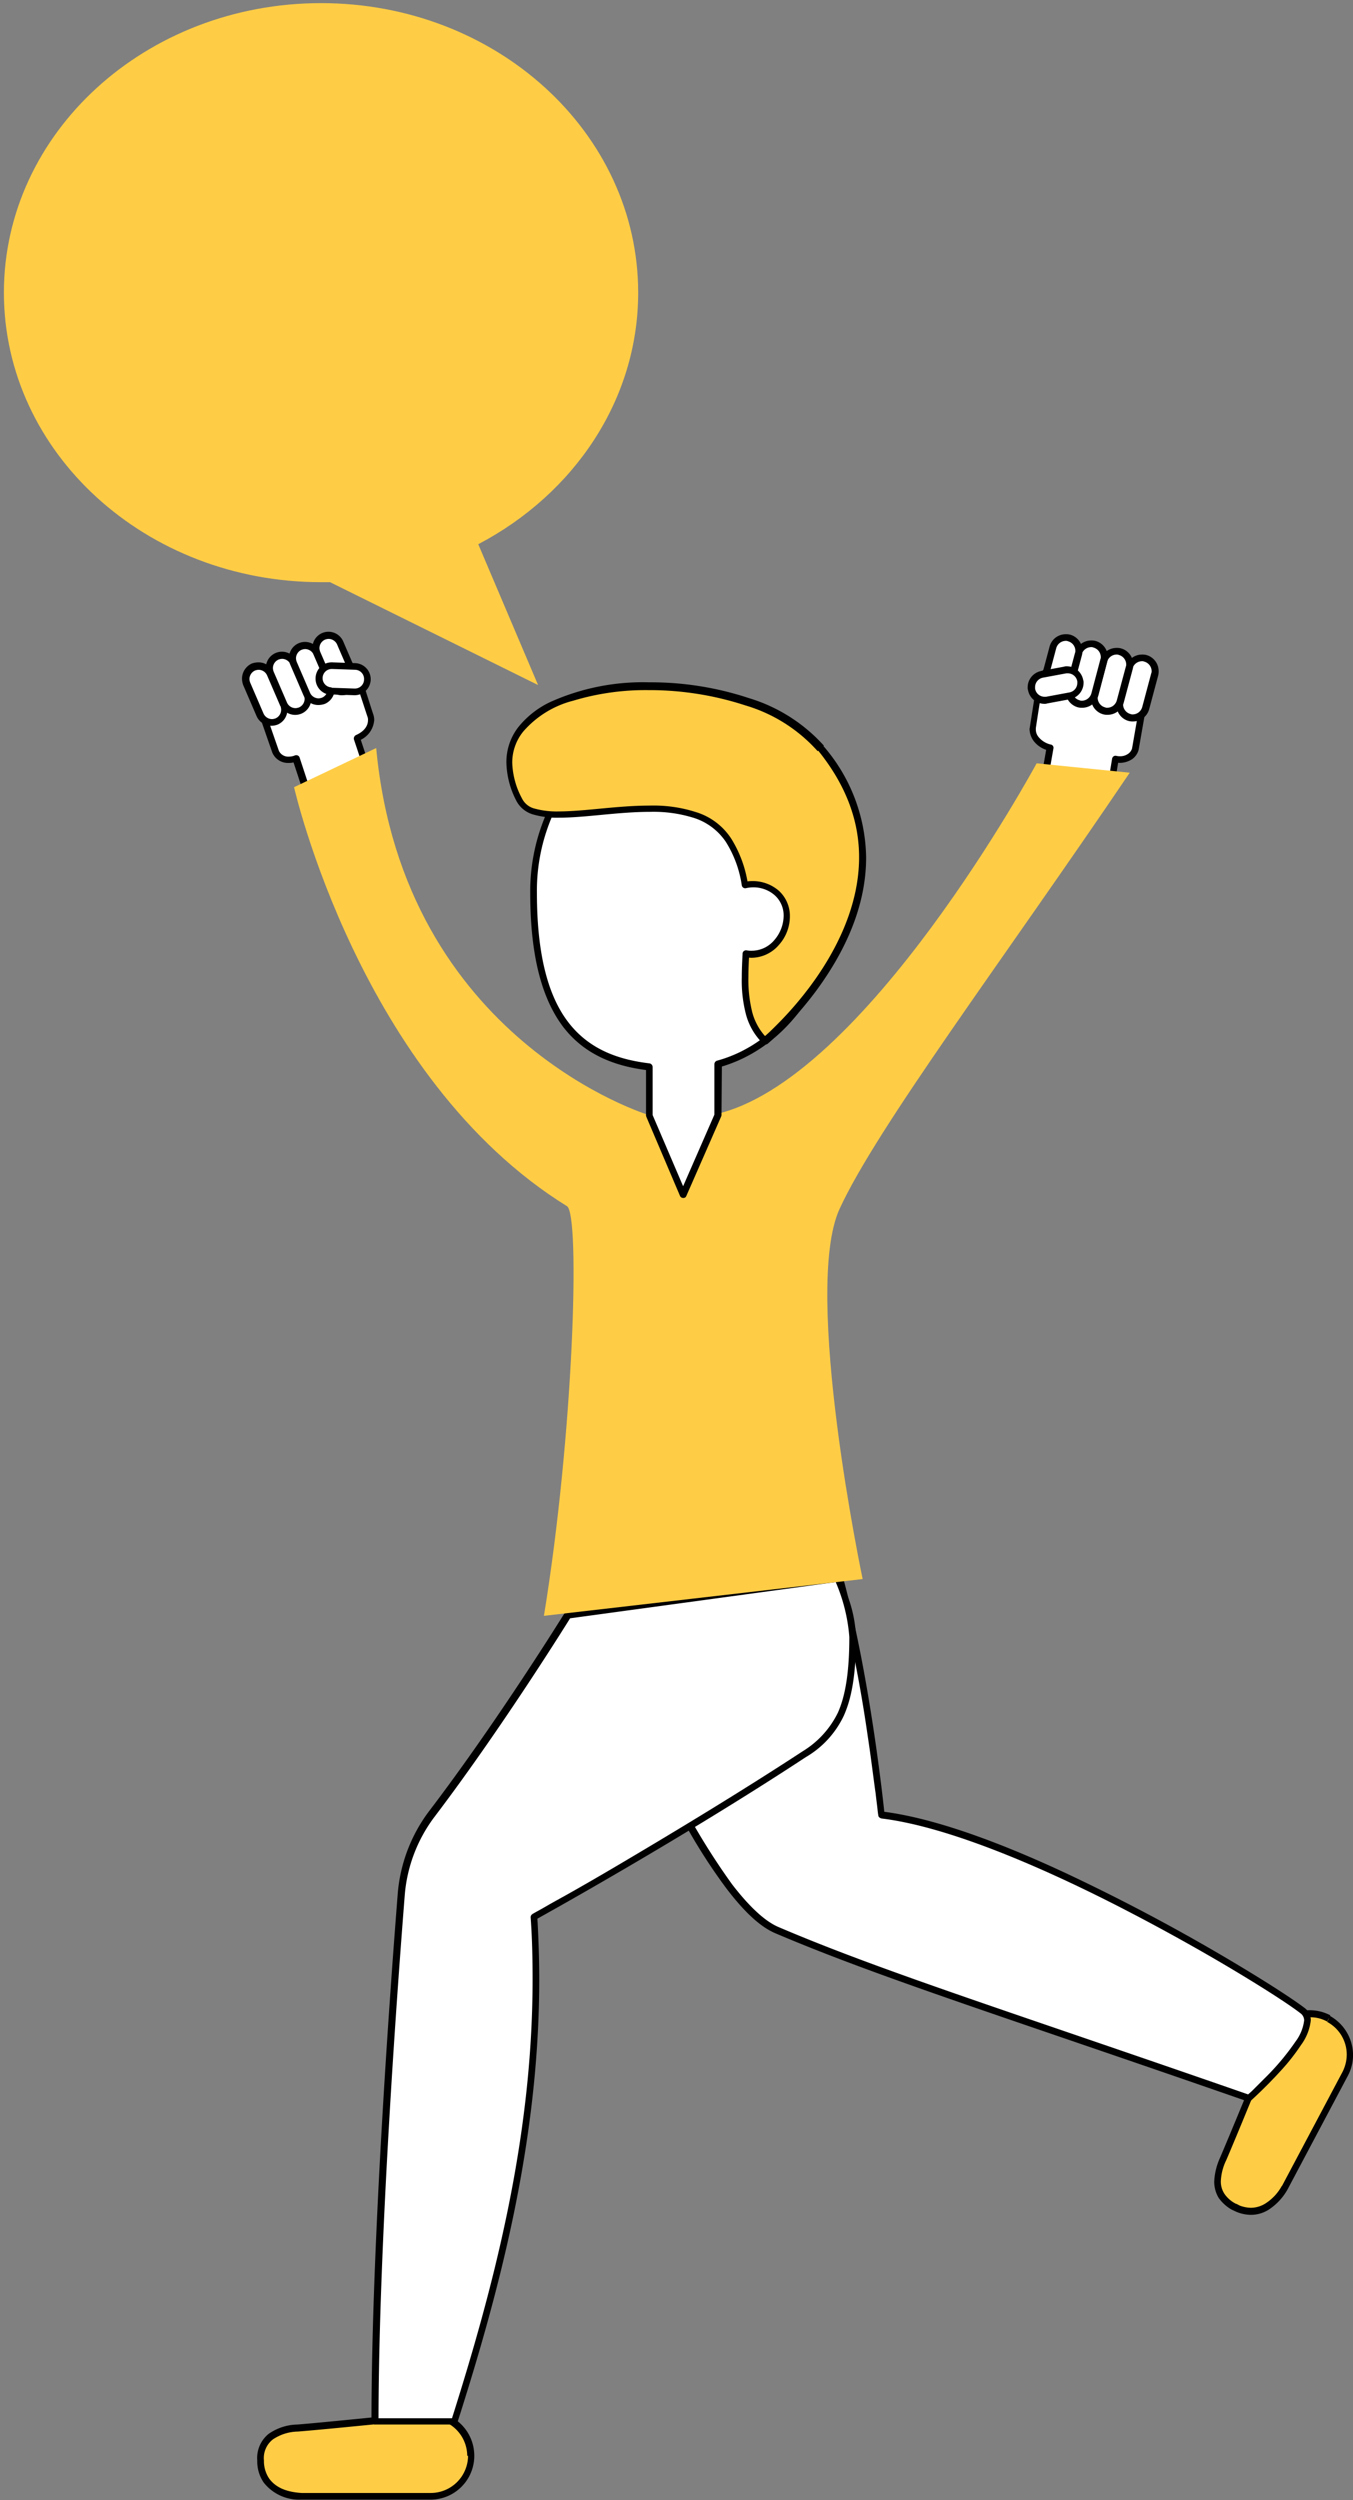 <svg xmlns="http://www.w3.org/2000/svg" xmlns:xlink="http://www.w3.org/1999/xlink" width="162.441" height="300" viewBox="0 0 162.441 300">
  <rect x="0" y="0" width="162.441" height="300" fill="#808080" stroke="none"/>
  <defs>
    <clipPath id="clip-path">
      <rect id="Rectangle_50" data-name="Rectangle 50" width="26.901" height="11.033"/>
    </clipPath>
    <clipPath id="clip-path-2">
      <rect id="Rectangle_51" data-name="Rectangle 51" width="76.995" height="82.394"/>
    </clipPath>
    <clipPath id="clip-path-3">
      <rect id="Rectangle_52" data-name="Rectangle 52" width="77.606" height="82.629"/>
    </clipPath>
  </defs>
  <g id="image_left" transform="translate(-177.4 -188.5)">
    <path id="Path_760" data-name="Path 760" d="M269.449,810.735a4.879,4.879,0,0,1-4.883,4.883h-15.54c-5.258-.282-4.836-4.272-4.836-4.272,0-2.676,1.784-3.662,4.46-3.9,4.6-.376,15.915-1.549,15.915-1.549a4.839,4.839,0,0,1,4.883,4.836" transform="translate(-35.429 -327.54)" fill="#ffcd45"/>
    <g id="Group_89" data-name="Group 89" transform="translate(208.057 477.467)">
      <g id="Group_88" data-name="Group 88" transform="translate(0)" clip-path="url(#clip-path)">
        <path id="Path_761" data-name="Path 761" d="M268.924,810.205H268.5a4.488,4.488,0,0,1-4.46,4.46H248.5v0c-2.207-.141-3.239-.892-3.85-1.69a3.744,3.744,0,0,1-.657-2.019v-.188a2.833,2.833,0,0,1,1.08-2.535,5.548,5.548,0,0,1,3-.939c4.6-.376,15.915-1.549,15.915-1.549l-.047-.422v.422a4.488,4.488,0,0,1,4.46,4.46h.845a5.29,5.29,0,0,0-5.258-5.305h-.047s-.7.094-1.831.188c-3.38.329-10.61,1.08-14.085,1.362a6.25,6.25,0,0,0-3.474,1.127,3.725,3.725,0,0,0-1.361,3.193h.423l-.423-.047v.235a4.456,4.456,0,0,0,.8,2.488,5.423,5.423,0,0,0,4.46,2.019h15.54a5.26,5.26,0,0,0,5.258-5.305h-.329" transform="translate(-242.962 -804.478)"/>
      </g>
    </g>
    <path id="Path_762" data-name="Path 762" d="M502.134,703.861a4.844,4.844,0,0,1,2.019,6.573l-7.277,13.756c-2.723,4.507-6.056,2.3-6.056,2.3-2.394-1.268-2.394-3.286-1.362-5.775,1.831-4.225,6.1-14.789,6.1-14.789a4.861,4.861,0,0,1,6.573-2.066" transform="translate(-165.204 -273.108)" fill="#ffcd45"/>
    <path id="Path_763" data-name="Path 763" d="M501.656,703.333l-.188.376a4.45,4.45,0,0,1,2.347,3.944,4.638,4.638,0,0,1-.516,2.066l-7.277,13.709.376.188-.376-.235a5.783,5.783,0,0,1-1.972,2.113,3.326,3.326,0,0,1-1.737.516,4.065,4.065,0,0,1-1.268-.235,2.787,2.787,0,0,1-.376-.188l-.094-.047h0l-.094.094.094-.094-.094.094.094-.094h-.047a3.685,3.685,0,0,1-1.408-1.221,2.681,2.681,0,0,1-.423-1.5,6.344,6.344,0,0,1,.657-2.535c1.831-4.272,6.1-14.789,6.1-14.836l-.376-.141.376.188a4.45,4.45,0,0,1,3.944-2.347,4.091,4.091,0,0,1,2.066.516l.376-.751a5.282,5.282,0,0,0-7.136,2.207v.047s-.282.657-.7,1.737c-1.268,3.193-4.038,9.906-5.4,13.1a7.74,7.74,0,0,0-.7,2.864,3.806,3.806,0,0,0,.516,1.925,4.852,4.852,0,0,0,1.69,1.5l.188-.376-.235.329a4.653,4.653,0,0,0,2.207.61,4,4,0,0,0,2.16-.61,6.988,6.988,0,0,0,2.254-2.394h0l7.277-13.709a5.268,5.268,0,0,0,.61-2.488,5.4,5.4,0,0,0-2.817-4.695l-.094.375" transform="translate(-164.725 -272.579)"/>
    <path id="Path_764" data-name="Path 764" d="M340.7,609.1s9.155,21.925,16.573,25.117c12.394,5.305,27.653,10.094,56.667,20.188,0,0,9.3-8.31,6.526-10.423-4.695-3.615-34.131-21.5-50.61-23.521,0,0-1.6-15.962-4.977-28.357l-24.178,17" transform="translate(-86.633 -214.116)" fill="#fff"/>
    <path id="Path_765" data-name="Path 765" d="M340.18,608.583l-.376.141s2.3,5.493,5.493,11.408a67.71,67.71,0,0,0,5.4,8.545c1.925,2.535,3.9,4.554,5.869,5.4,12.441,5.305,27.7,10.094,56.714,20.188a.479.479,0,0,0,.423-.094s1.784-1.6,3.568-3.568a24.324,24.324,0,0,0,2.441-3.1,6.1,6.1,0,0,0,1.174-2.958,1.822,1.822,0,0,0-.7-1.455c-1.221-.939-3.944-2.723-7.606-4.93a232.2,232.2,0,0,0-21.08-11.268c-7.84-3.662-15.869-6.667-22.16-7.418l-.047.423.423-.047s-1.6-15.962-4.977-28.4a.423.423,0,0,0-.282-.282.355.355,0,0,0-.376.047l-24.178,17a.427.427,0,0,0-.141.516l.423-.141.235.329,24.178-17-.235-.329-.423.094a172.435,172.435,0,0,1,3.756,18.779c.423,2.77.7,5.164.939,6.808.094.845.188,1.5.235,1.972s.094.7.094.7c0,.188.188.329.376.376,8.122.986,19.624,5.962,29.577,11.127,4.977,2.582,9.624,5.211,13.286,7.418s6.385,3.991,7.512,4.883a1.079,1.079,0,0,1,.376.8,5.3,5.3,0,0,1-1.033,2.535,29.587,29.587,0,0,1-3.662,4.366L413.842,653c-.188.188-.376.329-.469.423a.808.808,0,0,1-.188.141l.282.329.141-.376c-29.014-10.094-44.272-14.883-56.667-20.188-1.737-.751-3.662-2.676-5.54-5.117a83.282,83.282,0,0,1-7.512-12.676c-.986-2.019-1.831-3.756-2.394-5.07-.282-.61-.516-1.127-.657-1.5-.141-.329-.235-.563-.235-.563l-.423.188.235.329-.235-.329" transform="translate(-86.113 -213.604)"/>
    <path id="Path_766" data-name="Path 766" d="M328.84,591.8l-32.394,4.413s-8.075,13.052-16.385,23.944a18.508,18.508,0,0,0-3.615,9.671c-.751,9.531-3.146,41.315-3.146,63.193h9.531c5.587-17.559,11.033-38.216,9.53-60.563,0,0,17.277-9.531,32.488-19.531,3.944-2.629,5.775-5.54,5.775-14.038a21.107,21.107,0,0,0-1.784-7.089" transform="translate(-50.877 -213.957)" fill="#fff"/>
    <path id="Path_767" data-name="Path 767" d="M328.362,591.323l-.047-.423-32.394,4.413a.317.317,0,0,0-.282.188s-.141.188-.376.563c-1.643,2.629-8.732,13.8-16.009,23.333a19.007,19.007,0,0,0-3.709,9.906c-.751,9.531-3.146,41.315-3.146,63.193a.335.335,0,0,0,.141.282.406.406,0,0,0,.282.141h9.531a.357.357,0,0,0,.376-.282c4.977-15.587,9.812-33.615,9.812-53.146,0-2.488-.094-5.024-.235-7.559l-.423.047.188.376s17.277-9.531,32.488-19.53a11.374,11.374,0,0,0,4.554-4.977c.986-2.207,1.455-5.117,1.455-9.39a15.5,15.5,0,0,0-.939-4.789c-.469-1.408-.892-2.394-.892-2.394a.357.357,0,0,0-.423-.235l.047.282-.376.188a.514.514,0,0,1,.094.188,20.655,20.655,0,0,1,1.69,6.714c0,4.225-.469,7.042-1.361,9.061a11.154,11.154,0,0,1-4.225,4.648c-7.606,4.977-15.728,9.859-21.925,13.521-3.1,1.831-5.728,3.333-7.606,4.366-.939.516-1.643.939-2.16,1.221s-.751.422-.751.422a.479.479,0,0,0-.235.376c.188,2.535.235,5.023.235,7.512,0,19.39-4.836,37.371-9.765,52.911l.376.141v-.422h-9.531v.422h.423c0-21.878,2.394-53.662,3.146-63.146a17.993,17.993,0,0,1,3.568-9.437c8.31-10.939,16.385-23.991,16.385-23.991l-.376-.235.047.423,32.394-4.413-.047-.469-.376.188.376-.188" transform="translate(-50.399 -213.48)"/>
    <path id="Path_768" data-name="Path 768" d="M245.671,358.975c2.958-1.08,4.836-2.207,6.385-2.535,1.878-.376,3.333,1.315,3.662,2.207.423,1.08,1.221,3.756,1.6,4.836.235.7-.047,1.925-1.643,2.629l1.221,3.709a1.666,1.666,0,0,1-1.08,2.113l-4.131,1.408a1.68,1.68,0,0,1-2.113-1.033l-1.221-3.709a1.8,1.8,0,0,1-2.441-.8l-1.549-4.46c-.282-.939-.61-3.662,1.315-4.366" transform="translate(-35.407 -89.066)" fill="#fff"/>
    <path id="Path_769" data-name="Path 769" d="M245.172,358.5l.141.376c3-1.08,4.883-2.253,6.338-2.535a1.6,1.6,0,0,1,.469-.047,2.9,2.9,0,0,1,1.784.751,3.353,3.353,0,0,1,.939,1.268h0c.376,1.08,1.221,3.709,1.6,4.836a.915.915,0,0,1,.047.376c0,.516-.282,1.268-1.455,1.784a.472.472,0,0,0-.235.516l1.221,3.662a1.3,1.3,0,0,1,.047.423,1.212,1.212,0,0,1-.845,1.174l-4.131,1.408a1.3,1.3,0,0,1-.423.047,1.212,1.212,0,0,1-1.174-.845l-1.221-3.709a.386.386,0,0,0-.235-.235.4.4,0,0,0-.329,0,1.883,1.883,0,0,1-.7.141,1.247,1.247,0,0,1-1.221-.7h0l-1.549-4.46h0a4.823,4.823,0,0,1-.188-1.408,3.658,3.658,0,0,1,.282-1.455,1.452,1.452,0,0,1,.986-.892l-.141-.469-.141-.376a2.457,2.457,0,0,0-1.455,1.362,5.01,5.01,0,0,0-.141,3.427h0l1.549,4.46h0a2.037,2.037,0,0,0,1.972,1.268,2.452,2.452,0,0,0,.986-.188l-.141-.376-.376.141,1.221,3.709a2.055,2.055,0,0,0,1.972,1.408,3.171,3.171,0,0,0,.657-.094l4.131-1.408a2.055,2.055,0,0,0,1.408-1.972,3.169,3.169,0,0,0-.094-.657L255.5,365.5l-.376.141.141.376a2.867,2.867,0,0,0,1.972-2.535,2.378,2.378,0,0,0-.094-.61c-.376-1.08-1.174-3.756-1.6-4.836h0a4.2,4.2,0,0,0-1.174-1.6,3.429,3.429,0,0,0-2.3-.939,2.678,2.678,0,0,0-.61.047c-1.69.376-3.521,1.549-6.432,2.582l.141.376" transform="translate(-34.908 -88.596)"/>
    <path id="Path_770" data-name="Path 770" d="M244.77,363.264a1.535,1.535,0,1,1-2.817,1.221l-1.6-3.709a1.535,1.535,0,1,1,2.817-1.221l1.6,3.709" transform="translate(-33.333 -90.257)" fill="#fff"/>
    <path id="Path_771" data-name="Path 771" d="M244.277,362.823l-.376.188a1.389,1.389,0,0,1,.094.469,1.126,1.126,0,0,1-.657,1.033,1.37,1.37,0,0,1-.423.094,1.126,1.126,0,0,1-1.033-.657l-1.6-3.709a1.371,1.371,0,0,1-.094-.423,1.126,1.126,0,0,1,.657-1.033,1.37,1.37,0,0,1,.423-.094,1.126,1.126,0,0,1,1.033.657l1.6,3.709.376-.235.376-.141-1.6-3.709a1.929,1.929,0,0,0-1.784-1.174,2.385,2.385,0,0,0-.8.141,2.006,2.006,0,0,0-1.174,1.784,2.384,2.384,0,0,0,.141.8l1.6,3.709a1.929,1.929,0,0,0,1.784,1.174,2.126,2.126,0,0,0,.751-.141,1.929,1.929,0,0,0,1.174-1.784,2.385,2.385,0,0,0-.141-.8l-.329.141" transform="translate(-32.839 -89.816)"/>
    <path id="Path_772" data-name="Path 772" d="M250.77,360.664a1.535,1.535,0,1,1-2.817,1.221l-1.6-3.709a1.535,1.535,0,1,1,2.817-1.221l1.6,3.709" transform="translate(-36.516 -88.878)" fill="#fff"/>
    <path id="Path_773" data-name="Path 773" d="M250.33,360.17l-.376.141a1.371,1.371,0,0,1,.094.423,1.126,1.126,0,0,1-.657,1.033,1.37,1.37,0,0,1-.423.094,1.126,1.126,0,0,1-1.033-.657l-1.6-3.709a1.371,1.371,0,0,1-.094-.423,1.126,1.126,0,0,1,.657-1.033,1.371,1.371,0,0,1,.423-.094,1.126,1.126,0,0,1,1.033.657l1.6,3.709.751-.329-1.6-3.709a1.929,1.929,0,0,0-3.709.751,2.126,2.126,0,0,0,.141.751l1.6,3.709a1.929,1.929,0,0,0,3.709-.751,2.127,2.127,0,0,0-.141-.751l-.376.188" transform="translate(-36.075 -88.384)"/>
    <path id="Path_774" data-name="Path 774" d="M256.67,358.064a1.516,1.516,0,0,1-.8,2.019,1.531,1.531,0,0,1-2.019-.8l-1.6-3.709a1.535,1.535,0,1,1,2.817-1.221l1.6,3.709" transform="translate(-39.646 -87.499)" fill="#fff"/>
    <path id="Path_775" data-name="Path 775" d="M256.23,357.623l-.376.188a1.371,1.371,0,0,1,.094.423,1.126,1.126,0,0,1-.657,1.033,1.37,1.37,0,0,1-.423.094,1.126,1.126,0,0,1-1.033-.657l-1.6-3.709a1.371,1.371,0,0,1-.094-.423,1.126,1.126,0,0,1,.657-1.033,1.371,1.371,0,0,1,.423-.094,1.126,1.126,0,0,1,1.033.657l1.6,3.709.751-.329-1.6-3.709a1.929,1.929,0,0,0-3.709.751,2.126,2.126,0,0,0,.141.751l1.6,3.709a1.929,1.929,0,0,0,1.784,1.174,2.385,2.385,0,0,0,.8-.141,1.972,1.972,0,0,0,1.033-2.535l-.423.141" transform="translate(-39.205 -87.058)"/>
    <path id="Path_776" data-name="Path 776" d="M262.67,355.464a1.516,1.516,0,0,1-.8,2.019,1.531,1.531,0,0,1-2.019-.8l-1.6-3.709a1.535,1.535,0,1,1,2.817-1.221l1.6,3.709" transform="translate(-42.829 -86.119)" fill="#fff"/>
    <path id="Path_777" data-name="Path 777" d="M262.23,355.023l-.376.188a1.371,1.371,0,0,1,.094.423,1.126,1.126,0,0,1-.657,1.033,1.371,1.371,0,0,1-.423.094,1.126,1.126,0,0,1-1.033-.657l-1.6-3.709a1.371,1.371,0,0,1-.094-.423,1.126,1.126,0,0,1,.657-1.033,1.37,1.37,0,0,1,.423-.094,1.126,1.126,0,0,1,1.033.657l1.6,3.709.376-.188.376-.141-1.6-3.709a1.929,1.929,0,0,0-3.709.751,2.384,2.384,0,0,0,.141.8l1.6,3.709a1.929,1.929,0,0,0,1.784,1.174,2.385,2.385,0,0,0,.8-.141,2.006,2.006,0,0,0,1.174-1.784,1.947,1.947,0,0,0-.141-.751l-.423.094" transform="translate(-42.388 -85.678)"/>
    <path id="Path_778" data-name="Path 778" d="M260.5,361.652a1.526,1.526,0,0,1,.047-3.052l2.723.094a1.526,1.526,0,1,1-.047,3.052l-2.723-.094" transform="translate(-43.29 -90.241)" fill="#fff"/>
    <path id="Path_779" data-name="Path 779" d="M260.025,361.227V360.8a1.1,1.1,0,0,1-1.08-1.127h0a1.1,1.1,0,0,1,1.127-1.08h0v0h0v0h.047l2.723.094h0a1.1,1.1,0,0,1,1.08,1.127v.047h0a1.1,1.1,0,0,1-1.127,1.08h-.047v0l-2.723-.094h0v.8l2.723.094h.047a1.924,1.924,0,0,0,1.925-1.878v-.047a1.933,1.933,0,0,0-1.925-1.925h0l-2.723-.094v.423l.047-.423h-.094a1.933,1.933,0,0,0-1.925,1.925h0v.047a1.933,1.933,0,0,0,1.925,1.925v-.469" transform="translate(-42.813 -89.816)"/>
    <path id="Path_780" data-name="Path 780" d="M452.847,358.793c-3.193-.61-5.305-1.5-6.948-1.6-1.972-.094-3.193,1.878-3.38,2.817-.235,1.174-.657,4.038-.845,5.211-.141.8.329,1.972,2.066,2.441l-.657,3.991a1.782,1.782,0,0,0,1.408,2.019l4.46.751a1.782,1.782,0,0,0,2.019-1.408l.657-3.991a1.886,1.886,0,0,0,2.394-1.221l.845-4.836c.141-.939.047-3.756-2.019-4.178" transform="translate(-140.189 -89.494)" fill="#fff"/>
    <path id="Path_781" data-name="Path 781" d="M452.343,358.319l.094-.423c-3.146-.61-5.211-1.5-7-1.6h-.188a3.565,3.565,0,0,0-2.582,1.221,4.616,4.616,0,0,0-1.08,1.972c-.235,1.221-.657,4.038-.845,5.211,0,.094-.047.188-.047.329a2.5,2.5,0,0,0,.563,1.5,3.2,3.2,0,0,0,1.831,1.08l.094-.423-.423-.094-.7,3.991c0,.141-.047.235-.047.376a2.16,2.16,0,0,0,1.784,2.113l4.46.751c.141,0,.235.047.376.047a2.16,2.16,0,0,0,2.113-1.784l.657-3.991-.423-.047-.094.423a3.171,3.171,0,0,0,.657.094,2.713,2.713,0,0,0,1.5-.469,2.014,2.014,0,0,0,.751-1.127h0l.845-4.836h0a3.561,3.561,0,0,0,.047-.751,5.776,5.776,0,0,0-.423-2.254,2.729,2.729,0,0,0-1.972-1.643l-.141.8a1.824,1.824,0,0,1,1.362,1.174,4.687,4.687,0,0,1,.376,1.925,2.119,2.119,0,0,1-.047.61h0L453,367.333h0a1.205,1.205,0,0,1-.423.61,1.654,1.654,0,0,1-.986.329,1.762,1.762,0,0,1-.469-.047.412.412,0,0,0-.329.047.431.431,0,0,0-.188.282l-.657,3.991a1.277,1.277,0,0,1-1.315,1.08H448.4l-4.46-.751a1.277,1.277,0,0,1-1.08-1.315v-.235l.7-3.991a.387.387,0,0,0-.329-.469,2.678,2.678,0,0,1-1.408-.845,1.427,1.427,0,0,1-.376-.939v-.188c.188-1.221.61-4.038.845-5.211a3.161,3.161,0,0,1,.892-1.549,2.567,2.567,0,0,1,1.972-.939h.141c1.549.094,3.662.986,6.9,1.6l.141-.47" transform="translate(-139.685 -89.021)"/>
    <path id="Path_782" data-name="Path 782" d="M463.836,361.9a1.549,1.549,0,0,0,1.127,1.925,1.57,1.57,0,0,0,1.925-1.127l1.08-4.038a1.549,1.549,0,0,0-1.127-1.925,1.57,1.57,0,0,0-1.925,1.127l-1.08,4.038" transform="translate(-151.929 -89.222)" fill="#fff"/>
    <path id="Path_783" data-name="Path 783" d="M463.369,361.434l-.423-.094a1.925,1.925,0,0,0-.047.516,2,2,0,0,0,1.5,1.925,1.926,1.926,0,0,0,.516.047,2,2,0,0,0,1.925-1.5l1.08-4.038a1.926,1.926,0,0,0,.047-.516,2,2,0,0,0-1.5-1.925,1.925,1.925,0,0,0-.516-.047,2,2,0,0,0-1.925,1.5l-1.08,4.038.423.094.376.094,1.08-4.038a1.2,1.2,0,0,1,1.127-.892.6.6,0,0,1,.282.047,1.2,1.2,0,0,1,.892,1.127.6.6,0,0,1-.047.282L466,362.091a1.2,1.2,0,0,1-1.127.892.6.6,0,0,1-.282-.047,1.2,1.2,0,0,1-.892-1.127.6.6,0,0,1,.047-.282l-.376-.094" transform="translate(-151.462 -88.755)"/>
    <path id="Path_784" data-name="Path 784" d="M457.336,360.2a1.577,1.577,0,0,0,3.052.8l1.08-4.038a1.577,1.577,0,0,0-3.052-.8l-1.08,4.038" transform="translate(-148.48 -88.32)" fill="#fff"/>
    <path id="Path_785" data-name="Path 785" d="M456.869,359.734l-.423-.094a1.925,1.925,0,0,0-.047.516,2,2,0,0,0,1.5,1.925h0a1.925,1.925,0,0,0,.516.047,2,2,0,0,0,1.925-1.5l1.08-4.038a1.925,1.925,0,0,0,.047-.516,2,2,0,0,0-1.5-1.925,1.927,1.927,0,0,0-.516-.047,2,2,0,0,0-1.925,1.5l-1.08,4.085.8.188,1.08-4.085a1.2,1.2,0,0,1,1.127-.892.6.6,0,0,1,.282.047,1.2,1.2,0,0,1,.892,1.127.6.6,0,0,1-.047.282l-1.08,4.038a1.2,1.2,0,0,1-1.127.892.6.6,0,0,1-.282-.047h0a1.2,1.2,0,0,1-.892-1.127.6.6,0,0,1,.047-.282l-.376-.094" transform="translate(-148.014 -87.854)"/>
    <path id="Path_786" data-name="Path 786" d="M450.836,358.347a1.549,1.549,0,0,0,1.127,1.925,1.57,1.57,0,0,0,1.925-1.127l1.08-4.085a1.577,1.577,0,0,0-3.052-.8l-1.08,4.085" transform="translate(-145.032 -87.312)" fill="#fff"/>
    <path id="Path_787" data-name="Path 787" d="M450.369,357.881l-.423-.094a1.925,1.925,0,0,0-.047.516,2,2,0,0,0,1.5,1.925,1.925,1.925,0,0,0,.516.047,2,2,0,0,0,1.925-1.5l1.08-4.084a1.927,1.927,0,0,0,.047-.516,2,2,0,0,0-1.5-1.925,1.927,1.927,0,0,0-.516-.047,2,2,0,0,0-1.925,1.5l-1.08,4.038.8.188,1.08-4.038a1.2,1.2,0,0,1,1.127-.892.6.6,0,0,1,.282.047,1.2,1.2,0,0,1,.892,1.127.6.6,0,0,1-.047.282L453,358.538a1.2,1.2,0,0,1-1.127.892.6.6,0,0,1-.282-.047,1.2,1.2,0,0,1-.892-1.127.6.6,0,0,1,.047-.282l-.376-.094" transform="translate(-144.566 -86.846)"/>
    <path id="Path_788" data-name="Path 788" d="M444.236,356.7a1.549,1.549,0,0,0,1.127,1.925,1.57,1.57,0,0,0,1.925-1.127l1.08-4.038a1.577,1.577,0,0,0-3.052-.8l-1.08,4.038" transform="translate(-141.531 -86.463)" fill="#fff"/>
    <path id="Path_789" data-name="Path 789" d="M443.823,356.234l-.376-.094a1.925,1.925,0,0,0-.047.516,2,2,0,0,0,1.5,1.925,1.925,1.925,0,0,0,.516.047,2,2,0,0,0,1.925-1.5l1.08-4.038a1.925,1.925,0,0,0,.047-.516,2,2,0,0,0-1.5-1.925,1.927,1.927,0,0,0-.516-.047,2,2,0,0,0-1.925,1.5l-1.08,4.038.376.094.423.094,1.08-4.038a1.2,1.2,0,0,1,1.127-.892.6.6,0,0,1,.282.047,1.2,1.2,0,0,1,.892,1.127.6.6,0,0,1-.047.282l-1.08,4.038a1.2,1.2,0,0,1-1.127.892.6.6,0,0,1-.282-.047,1.2,1.2,0,0,1-.892-1.127.6.6,0,0,1,.047-.282l-.423-.094" transform="translate(-141.117 -85.997)"/>
    <path id="Path_790" data-name="Path 790" d="M445.562,362.723a1.557,1.557,0,0,0,1.268-1.831A1.625,1.625,0,0,0,445,359.577l-2.77.516a1.557,1.557,0,0,0-1.268,1.831,1.625,1.625,0,0,0,1.831,1.315l2.77-.516" transform="translate(-139.806 -90.748)" fill="#fff"/>
    <path id="Path_791" data-name="Path 791" d="M445.177,362.321l.094.423a2.005,2.005,0,0,0,1.643-1.972.8.8,0,0,0-.047-.329,2.005,2.005,0,0,0-1.972-1.643.8.8,0,0,0-.329.047l-2.77.516.094.423-.047-.423a2.005,2.005,0,0,0-1.643,1.972.8.8,0,0,0,.047.329,2.005,2.005,0,0,0,1.972,1.643.8.8,0,0,0,.329-.047h0l2.77-.516h0l-.141-.8-2.77.516.094.423-.094-.423h-.188a1.157,1.157,0,0,1-1.127-.986v-.188a1.157,1.157,0,0,1,.986-1.127h0l2.77-.516h.188a1.157,1.157,0,0,1,1.127.986v.188a1.157,1.157,0,0,1-.986,1.127h0v.376" transform="translate(-139.42 -90.347)"/>
    <path id="Path_792" data-name="Path 792" d="M295.182,423.738s-29.437-8.92-32.723-44.038l-9.859,4.695s7.887,34.883,32.77,50.282c1.6.986.8,27.324-2.77,49.155l38.263-4.413s-7.277-34.6-2.77-44.413,19.531-29.718,34.836-52.347l-11.174-1.127s-20.751,38.4-38.779,42.16h-7.793" transform="translate(-39.895 -101.435)" fill="#ffcd45"/>
    <path id="Path_793" data-name="Path 793" d="M294.744,423.3l.141-.376h-.094a47.372,47.372,0,0,1-15.634-9.39c-7.465-6.62-15.117-17.371-16.714-34.272a.475.475,0,0,0-.188-.329c-.094-.047-.282-.094-.376,0l-9.859,4.695a.411.411,0,0,0-.235.469,102.272,102.272,0,0,0,7.089,19.484c5.117,10.7,13.333,23.333,25.915,31.08l.094-.094-.094.094h0l.094-.094-.094.094h0a3.56,3.56,0,0,1,.235.657,44.325,44.325,0,0,1,.376,7,282.665,282.665,0,0,1-3.568,41.127.565.565,0,0,0,.094.376.507.507,0,0,0,.329.141l38.263-4.413a.386.386,0,0,0,.282-.188.87.87,0,0,0,.094-.329s-.047-.329-.188-.892c-.8-4.038-4.038-20.986-4.038-33.1,0-4.272.423-7.934,1.455-10.141,2.207-4.836,7.136-12.254,13.333-21.315,6.244-9.014,13.8-19.671,21.455-30.986a.456.456,0,0,0,.047-.423.353.353,0,0,0-.329-.235l-11.174-1.127a.449.449,0,0,0-.423.235,4.33,4.33,0,0,0-.235.423,189.106,189.106,0,0,1-13.756,21.08A96.869,96.869,0,0,1,315.214,415.7c-4.178,3.709-8.545,6.479-12.629,7.324l.094.423v-.423h-7.84v.282l.141-.376-.235.376v.423h7.934c4.648-.986,9.343-4.131,13.85-8.263,13.521-12.441,25.164-34.084,25.211-34.084l-.376-.188-.047.423,11.174,1.127.047-.423-.329-.235c-7.653,11.268-15.211,21.925-21.455,30.986s-11.127,16.479-13.427,21.408c-1.127,2.441-1.5,6.15-1.5,10.516,0,13.991,4.272,34.131,4.272,34.178l.423-.094-.047-.423-38.263,4.413.047.423.423.047a284.912,284.912,0,0,0,3.568-41.268c0-2.347-.047-4.272-.188-5.634a11.242,11.242,0,0,0-.235-1.69,1.99,1.99,0,0,0-.188-.563c-.094-.141-.141-.329-.329-.423-12.347-7.606-20.516-20.094-25.587-30.7a111.39,111.39,0,0,1-5.4-13.615c-.563-1.737-.986-3.146-1.221-4.131q-.211-.775-.282-1.127a3.452,3.452,0,0,0-.094-.376l-.423.094.188.376,9.859-4.695-.188-.376-.423.047c1.643,17.7,9.906,28.826,17.746,35.493a47.161,47.161,0,0,0,15.258,8.92h.141V423.3" transform="translate(-39.457 -101.002)" fill="none"/>
    <path id="Path_794" data-name="Path 794" d="M331.928,371.9c-9.953,0-18.028,9.437-18.028,21.08,0,15.493,5.916,19.906,13.9,20.845v5.869l4.038,9.484,4.178-9.531.047-6.15C344.041,411.337,350,402.98,350,392.98c0-11.643-8.122-21.08-18.075-21.08" transform="translate(-72.415 -97.297)" fill="#fff"/>
    <path id="Path_795" data-name="Path 795" d="M331.451,371.369v-.423a17.107,17.107,0,0,0-13.052,6.338,23.313,23.313,0,0,0-5.4,15.164c0,7.793,1.5,12.864,4.038,16.15,2.582,3.286,6.2,4.648,10.235,5.117l.047-.423H326.9v5.869l.047.141,4.038,9.484a.418.418,0,0,0,.376.235.372.372,0,0,0,.376-.235l4.178-9.531.047-.141.047-6.15h-.423l.094.376c8.216-2.254,14.272-10.751,14.272-20.939a23.312,23.312,0,0,0-5.4-15.164A17.255,17.255,0,0,0,331.5,370.9v.845a16.454,16.454,0,0,1,12.441,6.009A22.588,22.588,0,0,1,349.1,392.4c0,9.812-5.869,18.028-13.662,20.141a.451.451,0,0,0-.329.423v6.056l-3.756,8.592-3.662-8.545v-5.775a.445.445,0,0,0-.376-.423c-3.944-.469-7.277-1.784-9.671-4.836S313.8,400.1,313.8,392.4a22.588,22.588,0,0,1,5.164-14.648,16.3,16.3,0,0,1,12.441-6.009v-.376" transform="translate(-71.938 -96.766)"/>
    <path id="Path_796" data-name="Path 796" d="M345.2,371.266c-9.531-11.643-44.178-9.718-36.15,6.15,2.582,5.117,19.859-3.38,25.117,4.93a13.389,13.389,0,0,1,1.925,5.352,5.175,5.175,0,0,1,.845-.094,3.891,3.891,0,0,1,4.178,3.85c0,2.347-1.878,4.6-4.178,4.6a4.108,4.108,0,0,1-.751-.094c-.188,4.131-.235,7.887,2.3,10.469.047-.047,21.033-17.653,6.714-35.164" transform="translate(-69.207 -93)" fill="#ffcd45"/>
    <path id="Path_797" data-name="Path 797" d="M344.693,370.787l.329-.282a19.832,19.832,0,0,0-9.061-5.728,37.514,37.514,0,0,0-11.925-1.878,27.151,27.151,0,0,0-11.831,2.347,10.9,10.9,0,0,0-3.85,3,6.815,6.815,0,0,0-1.455,4.272,10.4,10.4,0,0,0,1.221,4.648,3.3,3.3,0,0,0,2.019,1.6,10.38,10.38,0,0,0,3.1.376c3.146,0,7.136-.7,10.892-.7a16.225,16.225,0,0,1,5.352.751,7.285,7.285,0,0,1,3.8,2.911,13.486,13.486,0,0,1,1.878,5.164.411.411,0,0,0,.516.329,4.108,4.108,0,0,1,.751-.094,3.87,3.87,0,0,1,2.676.939,3.247,3.247,0,0,1,1.08,2.488,4.518,4.518,0,0,1-1.127,2.911,3.552,3.552,0,0,1-2.676,1.268,3.1,3.1,0,0,1-.657-.047.447.447,0,0,0-.329.094.426.426,0,0,0-.141.329c-.047.939-.094,1.878-.094,2.817a16.047,16.047,0,0,0,.469,4.319,7.605,7.605,0,0,0,2.066,3.615.492.492,0,0,0,.563.047,41.753,41.753,0,0,0,5.915-6.479c2.958-4.038,5.915-9.577,5.915-15.869a20.836,20.836,0,0,0-5.117-13.38l-.657.516c3.568,4.413,4.93,8.732,4.93,12.817,0,5.962-2.864,11.408-5.775,15.352a41.758,41.758,0,0,1-3.991,4.648c-.563.563-.986.986-1.315,1.268-.141.141-.282.235-.376.329s-.141.094-.141.094l.282.329.282-.282a6.936,6.936,0,0,1-1.831-3.286,16.2,16.2,0,0,1-.423-4.131c0-.892.047-1.831.094-2.77h-.423l-.094.423a4.624,4.624,0,0,0,.8.094,4.389,4.389,0,0,0,3.286-1.549,5.123,5.123,0,0,0,1.315-3.427,4.072,4.072,0,0,0-1.362-3.1,4.777,4.777,0,0,0-3.239-1.127,6.36,6.36,0,0,0-.939.094l.094.423.423-.047a14.359,14.359,0,0,0-1.972-5.493,7.751,7.751,0,0,0-4.225-3.239,16.7,16.7,0,0,0-5.634-.8c-3.8,0-7.84.7-10.892.7a10.006,10.006,0,0,1-2.864-.329,2.319,2.319,0,0,1-1.549-1.221,9.64,9.64,0,0,1-1.174-4.272,5.9,5.9,0,0,1,1.315-3.756,11.8,11.8,0,0,1,6.009-3.709,30.088,30.088,0,0,1,9.014-1.268,37.075,37.075,0,0,1,11.643,1.831,18.739,18.739,0,0,1,8.685,5.493l.422-.376" transform="translate(-68.702 -92.522)"/>
    <g id="Group_91" data-name="Group 91" transform="translate(177.4 188.5)">
      <g id="Group_90" data-name="Group 90" clip-path="url(#clip-path-2)">
        <path id="Path_798" data-name="Path 798" d="M216.475,189.3c21.033,0,38.075,15.54,38.075,34.742,0,12.911-7.746,24.178-19.2,30.188l7.183,16.9-24.977-12.347h-1.08c-21.033,0-38.075-15.54-38.075-34.742S195.442,189.3,216.475,189.3" transform="translate(-177.931 -188.924)" fill="#ffcd45"/>
      </g>
    </g>
    <g id="Group_93" data-name="Group 93" transform="translate(177.4 188.876)">
      <g id="Group_92" data-name="Group 92" clip-path="url(#clip-path-3)">
        <path id="Path_799" data-name="Path 799" d="M216.1,189.723v.423a39.841,39.841,0,0,1,26.667,10A32.546,32.546,0,0,1,253.8,224.277c0,12.676-7.653,23.756-19.014,29.671a.4.4,0,0,0-.188.516l6.714,15.775-23.944-11.784-.188-.047h-1.033a39.841,39.841,0,0,1-26.667-10,31.907,31.907,0,0,1,0-48.263,39.521,39.521,0,0,1,26.667-10V189.3a40.26,40.26,0,0,0-27.183,10.235,32.8,32.8,0,0,0,0,49.484,40.26,40.26,0,0,0,27.183,10.235h1.08v-.423l-.188.376,24.977,12.3a.374.374,0,0,0,.469-.094.431.431,0,0,0,.094-.469l-7.136-16.807-.376.141.188.376c11.6-6.009,19.437-17.371,19.437-30.376a33.42,33.42,0,0,0-11.268-24.742A40.26,40.26,0,0,0,216.245,189.3v.423" transform="translate(-177.559 -189.3)" fill="none"/>
      </g>
    </g>
  </g>
</svg>
